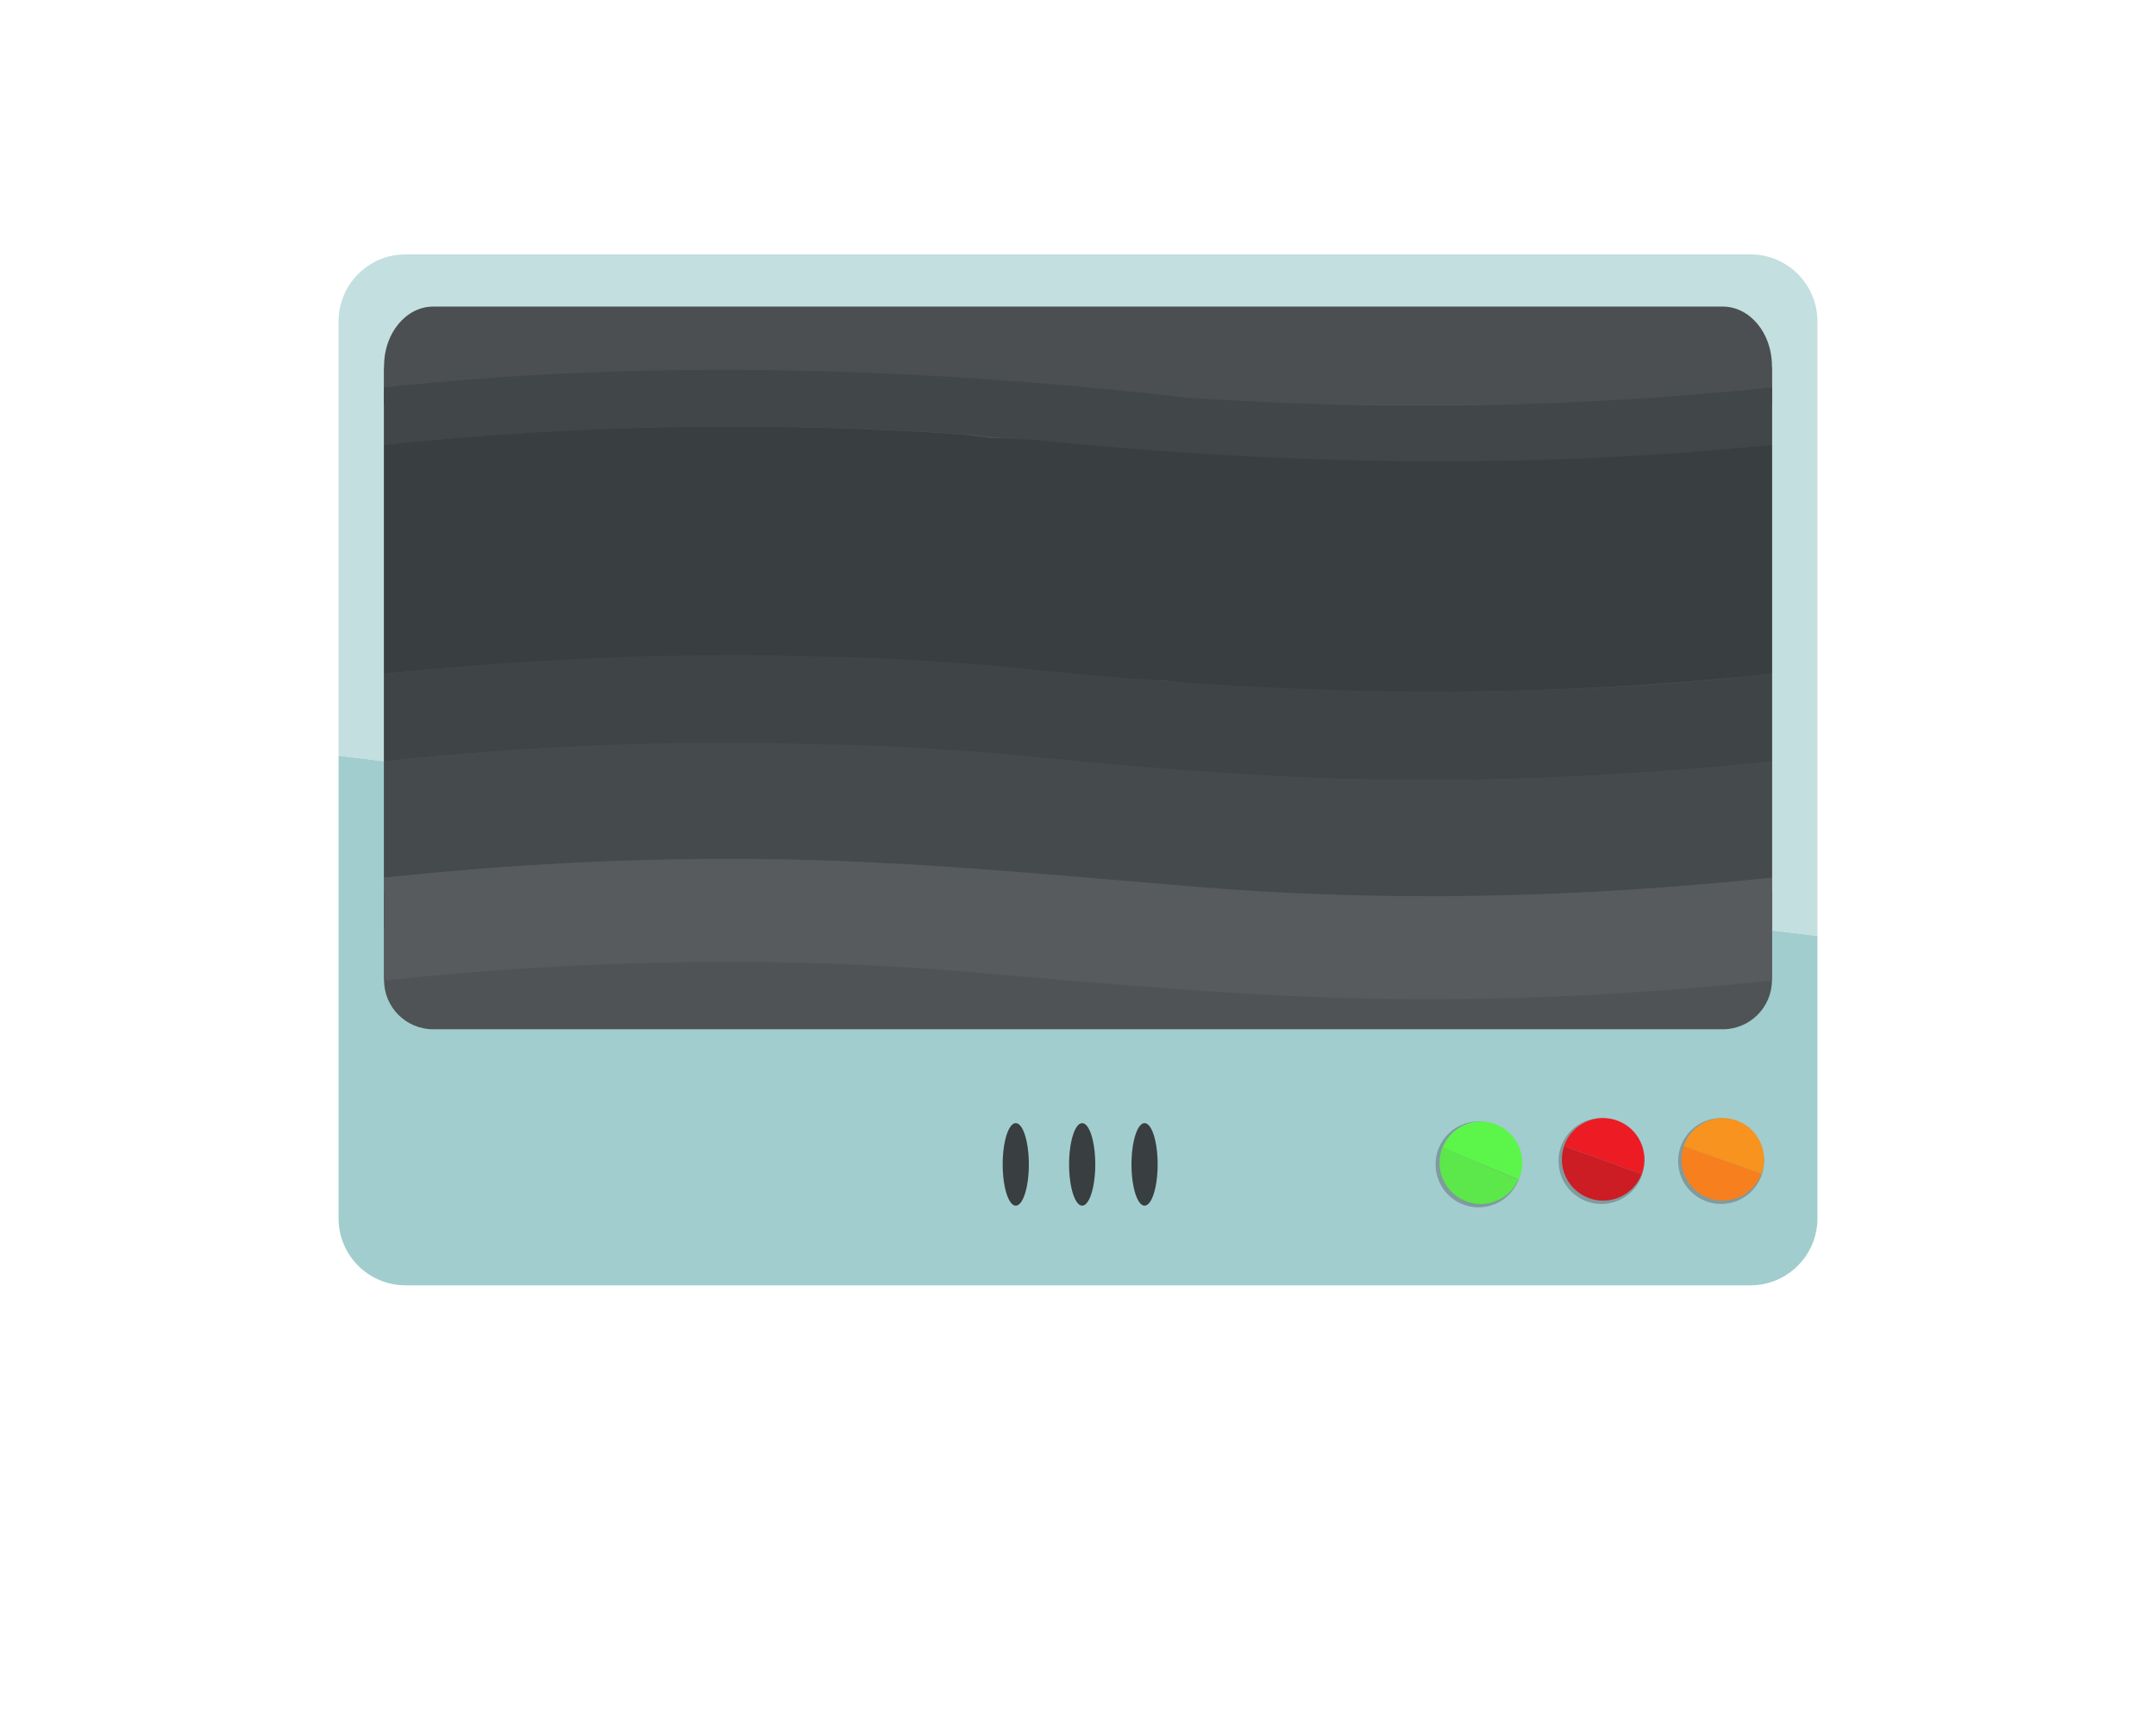 <?xml version="1.0" encoding="utf-8"?>
<!-- Generator: Adobe Illustrator 24.2.3, SVG Export Plug-In . SVG Version: 6.00 Build 0)  -->
<svg version="1.1" xmlns="http://www.w3.org/2000/svg" xmlns:xlink="http://www.w3.org/1999/xlink" x="0px" y="0px"
	 viewBox="0 0 1280 1024" style="enable-background:new 0 0 1280 1024;" xml:space="preserve">
<style type="text/css">
	.st0{fill:#C3DFE0;}
	.st1{fill:#A1CDCE;}
	.st2{fill:#4F5356;}
	.st3{fill:#4B4F52;}
	.st4{fill:#414649;}
	.st5{fill:#393E41;}
	.st6{fill:#3F4447;}
	.st7{fill:#454A4C;}
	.st8{fill:#575B5D;}
	.st9{display:none;}
	.st10{display:inline;fill:#5CE24A;}
	.st11{display:inline;fill:#5CF64A;}
	.st12{display:inline;}
	.st13{fill:#CC1C24;}
	.st14{fill:#ED1C24;}
	.st15{fill:#F77F1E;}
	.st16{fill:#F7931E;}
	.st17{opacity:0.39;fill:#4B4F52;}
	.st18{fill:#5CF64A;}
	.st19{fill:#5CE74A;}
</style>
<g id="Frame">
	<g>
		<path class="st0" d="M1079,190.78v364.83L201,448.62V190.78c0-21.97,17.81-39.78,39.78-39.78h798.44
			C1061.19,151,1079,168.81,1079,190.78z"/>
	</g>
	<g>
		<path class="st1" d="M1079,555.61v167.61c0,21.97-17.81,39.78-39.78,39.78H240.78c-21.97,0-39.78-17.81-39.78-39.78v-274.6
			L1079,555.61z"/>
	</g>
</g>
<g id="Screen">
	<g>
		<path class="st2" d="M1052,529v52.8c0,16.13-13.07,29.2-29.2,29.2H257.2c-16.13,0-29.2-13.07-29.2-29.2V529H1052z"/>
	</g>
	<g>
		<rect x="228" y="218" class="st2" width="824" height="334"/>
	</g>
	<g>
		<path class="st3" d="M1052,217.28V240H228v-22.72c0-19.49,13.07-35.28,29.2-35.28h765.6C1038.93,182,1052,197.79,1052,217.28z"/>
	</g>
	<g>
		<path class="st4" d="M1052,230c0,11,0,23,0,34c-158,17-318,12-476-6c-116-8-232-6-348,6c0-11,0-23,0-34c158-17,318-12,476,6
			C820,244,936,242,1052,230L1052,230z"/>
	</g>
	<g>
		<path class="st5" d="M1052,264c0,45,0,91,0,136c-115,12-229,14-345,6c-5-1-10-1-15-2c-8,0-17-1-25-1c-147-15-293-18-439-3
			c0-45,0-91,0-136c115-12,229-14,345-6c5,1,10,1,15,2c8,0,17,1,25,1C760,276,906,279,1052,264L1052,264z"/>
	</g>
	<g>
		<path class="st6" d="M1052,400c0,17,0,35,0,52c-77,8-155,12-232,11c-28-1-57-1-85-3c-15-1-30-2-45-3c-155-17-308-22-462-5
			c0-17,0-35,0-52c77-8,155-12,232-11c28,1,57,1,85,3c15,1,30,2,45,3C745,412,898,417,1052,400L1052,400z"/>
	</g>
	<g>
		<path class="st7" d="M1052,452c0,23,0,46,0,69c-75,8-151,12-227,11c-30-1-61-1-91-3c-15-1-30-2-45-3c-77-8-152-14-228-16
			c-78-1-156,3-233,11c0-23,0-46,0-69c75-8,151-12,227-11c30,1,61,1,91,3c15,1,30,2,45,3c77,8,152,14,228,16
			C897,464,975,460,1052,452L1052,452z"/>
	</g>
	<g>
		<path class="st8" d="M1052,521c0,20,0,41,0,61c-75,8-151,12-227,11c-84-1-166-9-250-16c-116-10-232-7-347,5c0-20,0-41,0-61
			c75-8,151-12,227-11c84,1,166,9,250,16C821,536,937,533,1052,521L1052,521z"/>
	</g>
</g>
<g id="Eyes" class="st9">
	<path class="st10" d="M828.64,484.3C820.79,496.08,807.97,503,787,503c-54,0-54-45.89-54-102.5c0-40.22,0-75.02,19.36-91.8
		C740,327.25,740,357.87,740,392.5c0,56.61,0,102.5,54,102.5C809.64,495,820.75,491.15,828.64,484.3z"/>
	<path class="st11" d="M841,400.5c0,34.63,0,65.25-12.36,83.8c-7.89,6.85-19,10.7-34.64,10.7c-54,0-54-45.89-54-102.5
		c0-34.63,0-65.25,12.36-83.8c7.89-6.85,19-10.7,34.64-10.7C841,298,841,343.89,841,400.5z"/>
	<path class="st10" d="M542.98,484.08c-7.85,11.78-20.67,18.7-41.64,18.7c-54,0-54-45.89-54-102.5c0-40.22,0-75.02,19.36-91.8
		c-12.36,18.55-12.36,49.17-12.36,83.8c0,56.61,0,102.5,54,102.5C523.98,494.78,535.09,490.93,542.98,484.08z"/>
	<path class="st11" d="M555.34,400.28c0,34.63,0,65.25-12.36,83.8c-7.89,6.85-19,10.7-34.64,10.7c-54,0-54-45.89-54-102.5
		c0-34.63,0-65.25,12.36-83.8c7.89-6.85,19-10.7,34.64-10.7C555.34,297.78,555.34,343.67,555.34,400.28z"/>
	<path class="st10" d="M542.98,484.08c-7.85,11.78-20.67,18.7-41.64,18.7c-54,0-54-45.89-54-102.5c0-40.22,0-75.02,19.36-91.8
		c-12.36,18.55-12.36,49.17-12.36,83.8c0,56.61,0,102.5,54,102.5C523.98,494.78,535.09,490.93,542.98,484.08z"/>
	<path class="st11" d="M555.34,400.28c0,34.63,0,65.25-12.36,83.8c-7.89,6.85-19,10.7-34.64,10.7c-54,0-54-45.89-54-102.5
		c0-34.63,0-65.25,12.36-83.8c7.89-6.85,19-10.7,34.64-10.7C555.34,297.78,555.34,343.67,555.34,400.28z"/>
</g>
<g id="Eyes_Angry" class="st9">
	<g class="st12">
		<path class="st13" d="M828.81,484.19c-7.85,11.78-20.67,18.7-41.64,18.7c-54,0-54-45.89-54-102.5c0-13.43,0-26.27,0.73-38.02
			l6.67-1.39c-0.4,9.9-0.4,20.46-0.4,31.41c0,56.61,0,102.5,54,102.5C809.81,494.89,820.92,491.04,828.81,484.19z"/>
	</g>
	<g class="st12">
		<path class="st14" d="M841.17,400.39c0,34.63,0,65.25-12.36,83.8c-7.89,6.85-19,10.7-34.64,10.7c-54,0-54-45.89-54-102.5
			c0-10.95,0-21.51,0.4-31.41l97.31-20.25h0.01C841.17,357.53,841.17,378.13,841.17,400.39z"/>
	</g>
	<path class="st10" d="M543.14,483.97c-7.85,11.78-20.67,18.7-41.64,18.7c-54,0-54-45.89-54-102.5c0-22.83,0-43.92,3.55-60.95
		l5.46,1.14c-2.01,15.2-2.01,32.91-2.01,51.81c0,56.61,0,102.5,54,102.5C524.14,494.67,535.25,490.82,543.14,483.97z"/>
	<path class="st11" d="M555.5,400.17c0,34.63,0,65.25-12.36,83.8c-7.89,6.85-19,10.7-34.64,10.7c-54,0-54-45.89-54-102.5
		c0-18.9,0-36.61,2.01-51.81l98.18,20.43C555.5,372.91,555.5,386.21,555.5,400.17z"/>
	<g class="st12">
		<path class="st13" d="M543.14,483.97c-7.85,11.78-20.67,18.7-41.64,18.7c-54,0-54-45.89-54-102.5c0-22.83,0-43.92,3.55-60.95
			l5.46,1.14c-2.01,15.2-2.01,32.91-2.01,51.81c0,56.61,0,102.5,54,102.5C524.14,494.67,535.25,490.82,543.14,483.97z"/>
	</g>
	<g class="st12">
		<path class="st14" d="M555.5,400.17c0,34.63,0,65.25-12.36,83.8c-7.89,6.85-19,10.7-34.64,10.7c-54,0-54-45.89-54-102.5
			c0-18.9,0-36.61,2.01-51.81l98.18,20.43C555.5,372.91,555.5,386.21,555.5,400.17z"/>
	</g>
</g>
<g id="Eyes_Confused" class="st9">
	<g class="st12">
		<path class="st15" d="M828.81,484.19c-7.85,11.78-20.67,18.7-41.64,18.7c-54,0-54-45.89-54-102.5c0-40.22,0-75.02,19.36-91.8
			c-12.36,18.55-12.36,49.17-12.36,83.8c0,56.61,0,102.5,54,102.5C809.81,494.89,820.92,491.04,828.81,484.19z"/>
	</g>
	<g class="st12">
		<path class="st16" d="M841.17,400.39c0,34.63,0,65.25-12.36,83.8c-7.89,6.85-19,10.7-34.64,10.7c-54,0-54-45.89-54-102.5
			c0-34.63,0-65.25,12.36-83.8c7.89-6.85,19-10.7,34.64-10.7C841.17,297.89,841.17,343.78,841.17,400.39z"/>
	</g>
	<g class="st12">
		<path class="st15" d="M541.14,483.97c-0.77,1.16-1.59,2.26-2.45,3.32c-7.84,9.56-19.81,15.16-38.11,15.37
			c-0.36,0.01-0.72,0.01-1.08,0.01c-54,0-54-45.89-54-102.5c0-9.87,0-19.42,0.29-28.46l2.03-0.91l4.84-2.19
			c-0.16,7.57-0.16,15.45-0.16,23.56c0,56.61,0,102.5,54,102.5c0.43,0,0.85,0,1.27-0.01c0.06,0.01,0.12,0.01,0.18,0
			C522.83,494.43,533.5,490.61,541.14,483.97z"/>
	</g>
	<g class="st12">
		<path class="st15" d="M553.5,400.17c0,34.63,0,65.25-12.36,83.8c-7.64,6.64-18.31,10.46-33.19,10.69c-0.06,0.01-0.12,0.01-0.18,0
			c-0.42,0.01-0.84,0.01-1.27,0.01c-54,0-54-45.89-54-102.5c0-8.11,0-15.99,0.16-23.56l2.02-0.91l91.59-41.28
			C553.5,345.06,553.5,371.21,553.5,400.17z"/>
	</g>
	<g class="st12">
		<path class="st15" d="M543.14,483.97c-7.85,11.78-20.67,18.7-41.64,18.7c-0.31,0-0.62,0-0.92-0.01
			c-53.08-0.51-53.08-46.2-53.08-102.49c0-10.21,0-20.07,0.32-29.37l4.84-2.19l2.02-0.91c-0.18,7.84-0.18,16.04-0.18,24.47
			c0,56.35,0,102.08,53.27,102.49c0.06,0.01,0.12,0.01,0.18,0c0.18,0.01,0.37,0.01,0.55,0.01c12.9,0,22.72-2.62,30.19-7.38
			C540.28,486.28,541.76,485.17,543.14,483.97z"/>
	</g>
	<g class="st12">
		<path class="st16" d="M555.5,400.17c0,34.63,0,65.25-12.36,83.8c-1.38,1.2-2.86,2.31-4.45,3.32c-7.47,4.76-17.29,7.38-30.19,7.38
			c-0.18,0-0.37,0-0.55-0.01c-0.06,0.01-0.12,0.01-0.18,0c-53.27-0.41-53.27-46.14-53.27-102.49c0-8.43,0-16.63,0.18-24.47
			l91.59-41.28l1.7-0.76C555.5,344.34,555.5,370.82,555.5,400.17z"/>
	</g>
</g>
<g id="Buttons">
	<circle class="st17" cx="1021.78" cy="689.21" r="25.5"/>
	<circle class="st17" cx="950.78" cy="689.21" r="25.5"/>
	<circle class="st17" cx="877.78" cy="691.21" r="25.5"/>
	<g>
		<path class="st16" d="M1045.88,696.39c-0.06,0.16-0.11,0.31-0.18,0.47l-46.18-16.33c0.05-0.16,0.1-0.31,0.16-0.47
			c4.51-12.76,18.51-19.44,31.27-14.93C1043.71,669.63,1050.39,683.63,1045.88,696.39z"/>
	</g>
	<g>
		<path class="st15" d="M1045.7,696.85c-4.68,12.45-18.5,18.91-31.09,14.46c-12.6-4.46-19.27-18.17-15.08-30.79L1045.7,696.85z"/>
	</g>
	<g>
		<path class="st14" d="M974.83,696.52c-0.06,0.16-0.11,0.31-0.18,0.47l-46.08-16.61c0.05-0.16,0.1-0.31,0.16-0.47
			c4.59-12.73,18.63-19.33,31.36-14.74C972.82,669.76,979.42,683.8,974.83,696.52z"/>
	</g>
	<g>
		<path class="st13" d="M974.65,696.99c-4.76,12.42-18.61,18.8-31.18,14.27s-19.16-18.28-14.9-30.88L974.65,696.99z"/>
	</g>
	<path class="st18" d="M901.83,699.72c-0.07,0.16-0.13,0.3-0.2,0.46l-45.16-18.97c0.06-0.16,0.12-0.31,0.18-0.46
		c5.24-12.47,19.6-18.34,32.08-13.1C901.2,672.89,907.07,687.25,901.83,699.72z"/>
	<path class="st19" d="M901.44,700.34c-5.5,12.11-19.72,17.64-31.99,12.36c-12.27-5.28-18.02-19.41-13-31.73L901.44,700.34z"/>
	<ellipse class="st5" cx="603.05" cy="691.21" rx="7.77" ry="24.5"/>
	<ellipse class="st5" cx="679.52" cy="691.21" rx="7.77" ry="24.5"/>
	<ellipse class="st5" cx="642.48" cy="691.21" rx="7.77" ry="24.5"/>
</g>
</svg>
